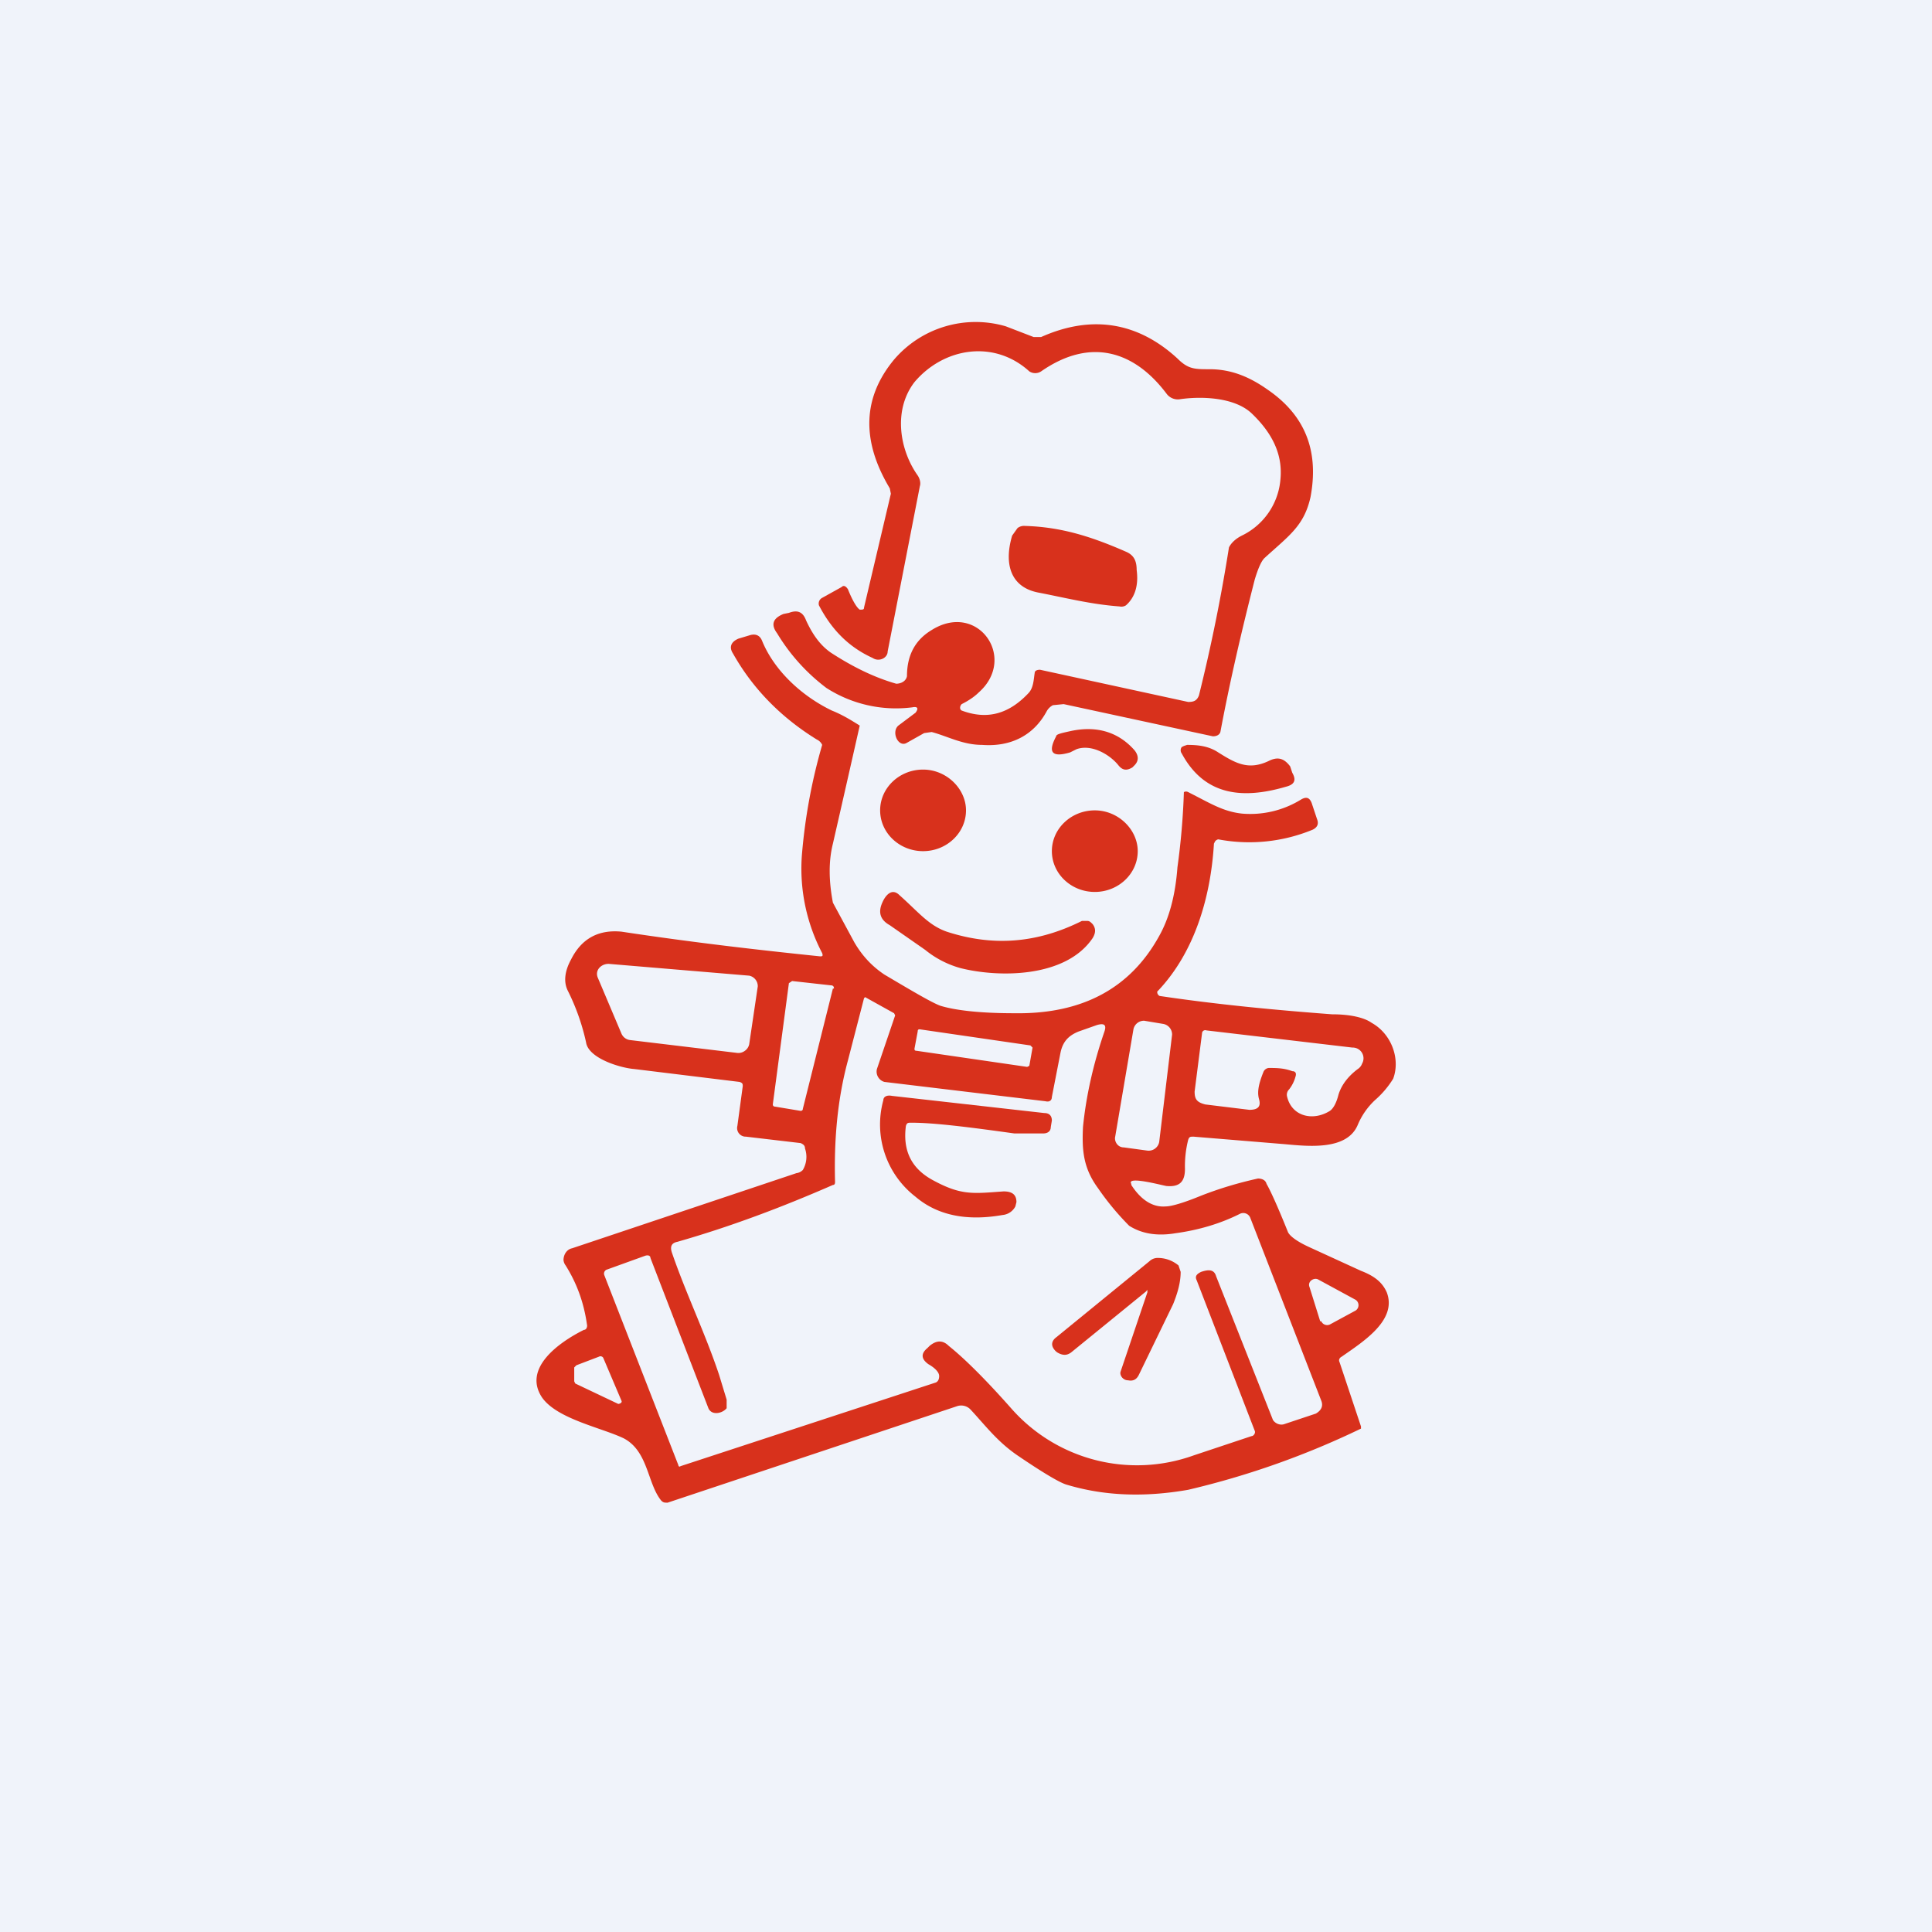 <!-- by TradingView --><svg width="18" height="18" viewBox="0 0 18 18" xmlns="http://www.w3.org/2000/svg"><path fill="#F0F3FA" d="M0 0h18v18H0z"/><path d="M8.53 6.64c.03-.04.02-.06-.03-.05a1.2 1.2 0 0 1-.8-.18 1.8 1.8 0 0 1-.46-.51c-.06-.08-.04-.14.06-.18l.05-.01c.08-.03.13-.01.16.07.06.13.13.23.23.3.2.13.4.23.61.29.04 0 .09-.02.1-.07 0-.2.08-.34.23-.43.43-.27.8.26.44.58-.03.03-.08.07-.16.11-.02.02-.02.05 0 .06.24.09.44.03.62-.16.05-.05.05-.13.06-.19 0-.02.02-.03.05-.03l1.38.3c.05 0 .08-.01.1-.06a16.12 16.12 0 0 0 .28-1.38c.02-.04.06-.08.12-.11a.64.64 0 0 0 .36-.53c.02-.22-.07-.42-.27-.61-.16-.15-.47-.16-.67-.13a.13.13 0 0 1-.12-.05c-.3-.4-.71-.53-1.17-.21a.1.1 0 0 1-.11 0c-.33-.3-.8-.22-1.07.1-.2.26-.14.63.03.87.02.03.03.07.02.1l-.3 1.54c0 .06-.08.1-.14.06-.22-.1-.38-.26-.5-.49a.06.06 0 0 1 .03-.07l.18-.1c.02-.02.04-.01.06.02.04.1.08.17.11.19.03 0 .04 0 .04-.02L8.3 4.6l-.01-.05c-.27-.45-.25-.85.04-1.2a1 1 0 0 1 1.04-.31l.26.1h.07c.47-.21.9-.14 1.27.2.1.1.16.1.3.1.2 0 .37.07.54.19.35.24.48.57.4 1-.06.27-.2.36-.43.57-.03.03-.06.1-.09.2-.12.47-.23.94-.32 1.42-.01.03-.04.04-.07.04l-1.39-.3-.1.01a.14.14 0 0 0-.06.06c-.12.22-.33.33-.6.31-.18 0-.32-.08-.47-.12l-.07.01-.16.09c-.08.05-.15-.1-.08-.16l.16-.12Z" fill="#D8311C"/><path d="M9.67 5.52c-.25-.05-.32-.26-.24-.53l.05-.07a.1.1 0 0 1 .07-.02c.34.01.62.1.94.24.07.03.1.08.1.17.02.15-.02.26-.1.33a.08.08 0 0 1-.06.01c-.27-.02-.5-.08-.76-.13ZM10.54 11.04c.09.14.2.21.32.2.05 0 .16-.03.33-.1.18-.07.35-.12.53-.16.03 0 .07.01.08.05.03.05.1.2.2.45.02.04.09.09.2.14l.48.22c.13.05.2.11.24.2.1.26-.22.46-.42.6-.02.01-.03.03-.02.05l.2.6v.02a7.8 7.8 0 0 1-1.61.57c-.4.07-.78.06-1.14-.05-.06-.02-.2-.1-.45-.27-.19-.13-.3-.28-.44-.43a.12.12 0 0 0-.12-.03l-2.7.9c-.03 0-.04 0-.06-.02-.13-.16-.12-.46-.35-.58-.21-.1-.62-.18-.76-.38-.18-.27.15-.51.39-.63.02 0 .03-.02.03-.04-.03-.22-.1-.4-.2-.56a.1.1 0 0 1-.02-.05c0-.05.03-.1.08-.11l2.09-.7a.1.1 0 0 0 .06-.03.24.24 0 0 0 .02-.2c0-.03-.02-.04-.04-.05l-.51-.06a.08.08 0 0 1-.08-.1l.05-.37c0-.02 0-.03-.03-.04l-.98-.12c-.13-.01-.43-.1-.45-.25a2.06 2.06 0 0 0-.17-.48c-.04-.08-.03-.18.03-.29.1-.2.26-.28.47-.26.66.1 1.27.17 1.85.23.02 0 .03 0 .02-.03a1.7 1.7 0 0 1-.19-.9 5.2 5.2 0 0 1 .19-1.04.1.1 0 0 0-.05-.05c-.34-.21-.6-.48-.78-.8-.04-.06-.02-.11.05-.14l.1-.03c.06-.02.1 0 .12.05.11.27.36.51.65.65.1.04.18.09.26.14a352.01 352.01 0 0 1-.25 1.1c-.04.16-.04.34 0 .55l.2.37c.07.12.16.22.28.3.27.16.44.26.52.29.13.04.35.07.69.07.63.01 1.08-.23 1.35-.72.09-.16.15-.37.17-.64a6.68 6.68 0 0 0 .06-.7.04.04 0 0 1 .04 0c.2.1.32.18.5.2a.9.9 0 0 0 .55-.13c.05-.03.08-.02.1.03l.05.15c.02.05 0 .08-.04.1a1.55 1.55 0 0 1-.88.09.05.05 0 0 0-.03.02l-.01.02c-.03.5-.18 1.01-.52 1.37-.02.01 0 .05.02.05.54.08 1.07.13 1.6.17.17 0 .3.03.37.08.18.1.27.33.2.52a.87.87 0 0 1-.17.2.67.67 0 0 0-.16.23c-.1.24-.46.2-.68.18l-.85-.07c-.03 0-.04 0-.05.03a1 1 0 0 0-.03.27c0 .12-.05.17-.17.16-.02 0-.38-.1-.33-.02ZM5.67 8.98c-.07 0-.13.06-.1.13l.22.52a.1.1 0 0 0 .08.06l1 .12a.1.1 0 0 0 .07-.02.1.1 0 0 0 .04-.06l.08-.54a.1.1 0 0 0-.08-.1l-1.31-.11Zm2.1.23c0-.02-.01-.03-.03-.03l-.36-.04-.03.02-.15 1.13s0 .02.02.02l.24.04s.02 0 .02-.02l.28-1.12Zm.89 3.33c.06-.05.12-.06.18 0 .15.12.35.32.58.58a1.56 1.56 0 0 0 1.7.44l.54-.18c.02 0 .04-.03.03-.05l-.54-1.4c-.02-.04 0-.06.04-.08.06-.02.12-.03.14.04l.53 1.34c.02.03.06.05.1.04l.3-.1c.05-.03.07-.07.05-.12l-.66-1.7a.07.07 0 0 0-.1-.04c-.18.09-.38.15-.6.18-.18.03-.32 0-.43-.07a2.52 2.52 0 0 1-.29-.35c-.14-.19-.15-.36-.14-.57.03-.3.1-.6.2-.89.02-.06 0-.08-.07-.06l-.17.06c-.1.04-.15.1-.17.2l-.08.41c0 .03-.02.05-.06.04l-1.5-.18a.1.1 0 0 1-.07-.12l.17-.5-.01-.02-.27-.15-.01.01-.15.58c-.1.37-.13.75-.12 1.13 0 .01 0 .03-.02.03-.48.21-.96.39-1.45.53-.05.01-.07.04-.05.1.13.38.31.75.44 1.14l.07.23v.08c-.04.05-.14.07-.17 0l-.54-1.4c0-.02-.02-.03-.05-.02l-.36.13a.04.04 0 0 0-.02.05l.69 1.77c0 .01.01.02.02.01l2.38-.78c.02-.01.03-.03.03-.06s-.03-.07-.1-.11c-.07-.05-.07-.1-.01-.15l.02-.02Zm2.26-2.9a.1.1 0 0 0-.08-.1l-.18-.03a.1.1 0 0 0-.1.08l-.17 1c-.01.04.02.1.08.1l.22.03a.1.1 0 0 0 .11-.08l.12-1Zm-1.3.12-.02-.02-1.03-.15c-.01 0-.02 0-.02.02l-.03.16c0 .01 0 .02.02.02l1.03.15.02-.01.03-.17Zm2.45.27a.33.33 0 0 1-.06.12.07.07 0 0 0-.02.06c.04.19.24.24.4.14.03-.02.06-.07.08-.15.03-.1.1-.18.18-.24a.1.1 0 0 0 .04-.05.1.1 0 0 0-.09-.15l-1.36-.16a.03.03 0 0 0-.04.02l-.07.55c0 .07.02.1.1.12l.41.05c.08 0 .11-.03.09-.1-.02-.07 0-.15.04-.25a.06.06 0 0 1 .05-.04c.07 0 .14 0 .22.03.03 0 .04.02.03.05Zm.24 2.28a.06.06 0 0 0 .08.03l.24-.13a.06.06 0 0 0 0-.1l-.35-.19c-.04-.02-.1.02-.08.07l.1.32Zm-6.96.56.01.02.4.19c.01 0 .04-.01.03-.03l-.17-.4a.03.03 0 0 0-.04-.01l-.21.08-.02.02v.13Z" fill="#D8311C"/><path d="m10.03 6.98-.06.03c-.17.05-.21 0-.13-.15 0-.02.05-.03.14-.05.24-.05.44.01.59.18.04.05.04.1 0 .14l-.02.02c-.05.03-.09.03-.13-.02-.08-.1-.25-.2-.39-.15ZM11.35 7.01c.16.1.28.17.47.08.08-.04.14-.03.2.05l.02.06c.04.07.02.11-.06.13-.41.12-.76.08-.97-.31a.05.05 0 0 1 0-.06l.02-.01.03-.01c.1 0 .2.01.29.07ZM8.6 7.93c.22 0 .4-.17.4-.38 0-.2-.18-.38-.4-.38-.22 0-.4.17-.4.38s.18.38.4.38ZM10.2 8.31c.22 0 .4-.17.4-.38 0-.2-.18-.38-.4-.38-.22 0-.4.17-.4.38s.18.38.4.38ZM8.82 8.68c.43.14.84.11 1.26-.1h.05c.02 0 .03.01.05.03.03.04.03.08 0 .13-.25.37-.87.37-1.23.28a.9.9 0 0 1-.33-.17l-.33-.23c-.09-.05-.11-.12-.07-.21.03-.07.09-.14.16-.07.18.16.27.28.44.34ZM8.44 10.49c-.03.23.05.4.26.51.26.14.37.12.65.1.08 0 .12.03.12.1l-.01.04a.15.15 0 0 1-.12.08c-.34.06-.61 0-.81-.17a.85.85 0 0 1-.3-.9c0-.03.03-.05.08-.04l1.42.16c.05 0 .07.03.07.07l-.01.06c0 .04-.03.06-.07.06h-.27c-.43-.06-.75-.1-.96-.1-.03 0-.04 0-.05.03ZM10.68 12.03l-.7.57c-.04.03-.08.03-.13 0a.12.12 0 0 1-.03-.03c-.03-.04-.02-.08.02-.11l.87-.71a.11.11 0 0 1 .07-.03.3.3 0 0 1 .2.07l.02.06c0 .1-.03.2-.07.3l-.32.66c-.02.04-.05.06-.1.05-.05 0-.08-.05-.07-.08l.25-.74c0-.02 0-.03-.01-.01Z" fill="#D8311C"/></svg>